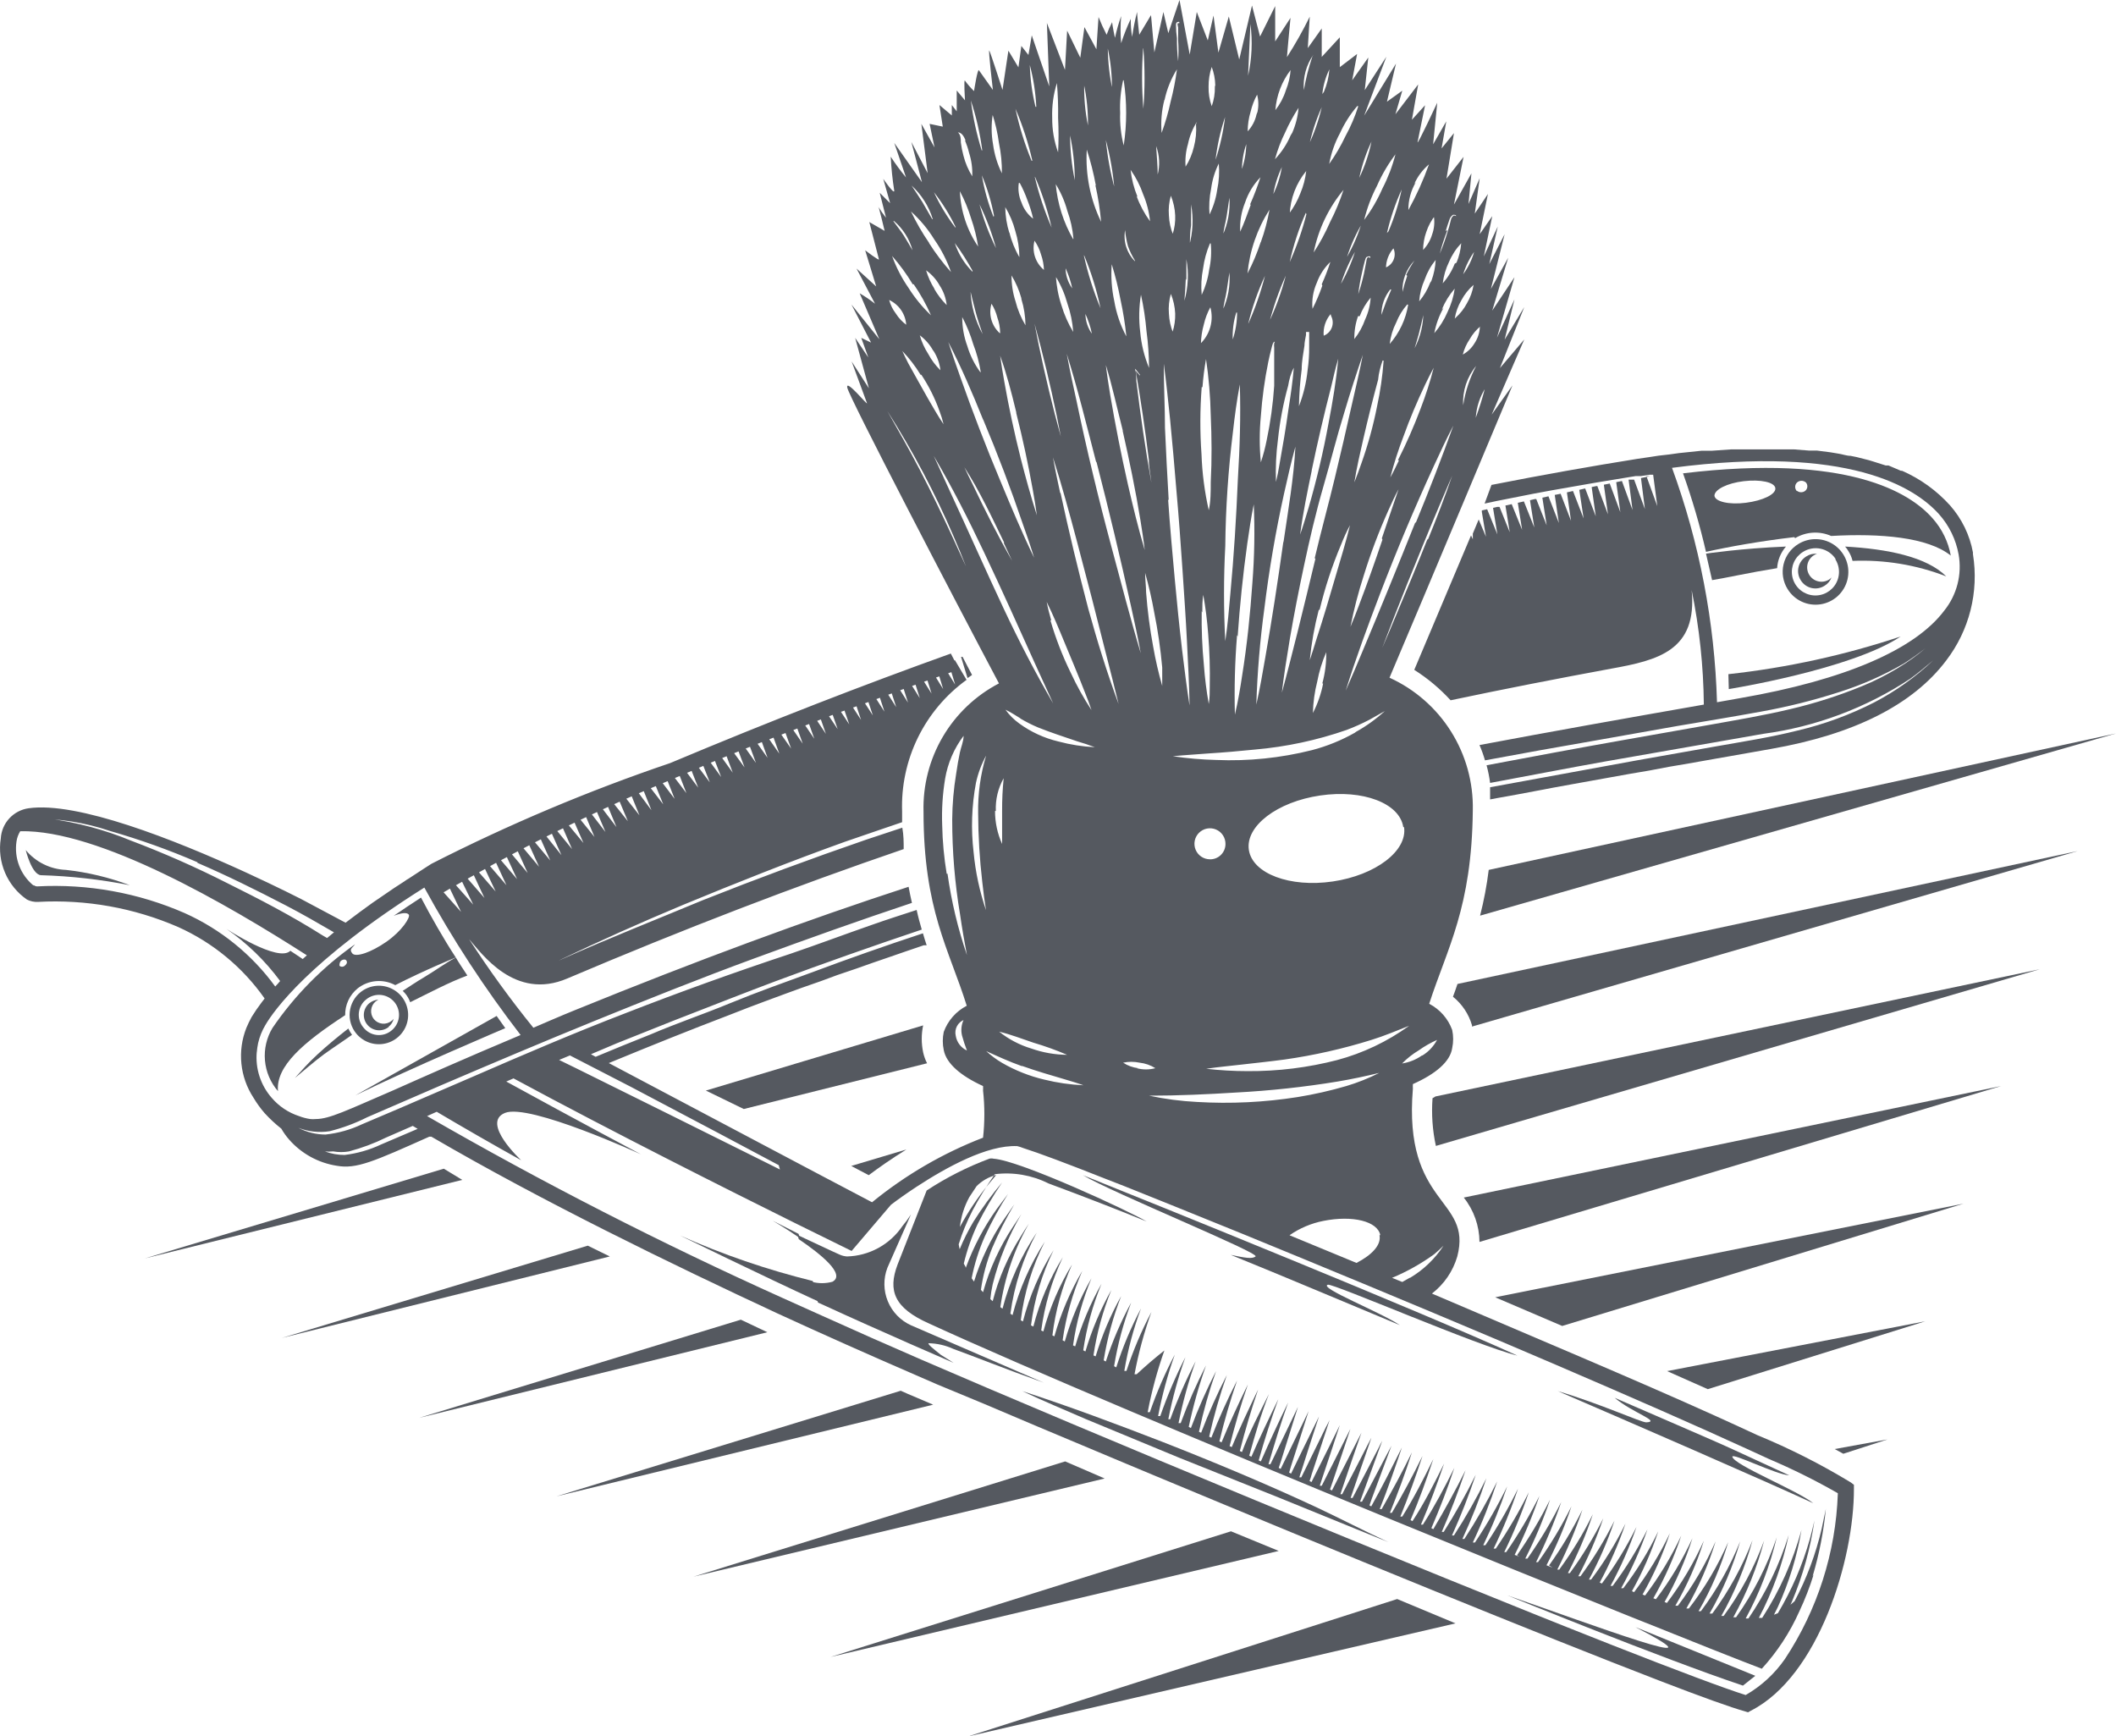 <svg width="590" height="484" viewBox="0 0 590 484" fill="none" xmlns="http://www.w3.org/2000/svg">
<g clip-path="url(#clip0_16_209)">
<path d="M389.572 445.847L269.885 484.164L405.841 452.635L389.572 445.847Z" fill="#555960"/>
<path d="M343.231 426.962L231.596 461.995L356.542 432.436L343.231 426.962Z" fill="#555960"/>
<path d="M301.053 409.227L296.999 407.475L193.362 439.607L308.009 412.238L301.053 409.227Z" fill="#555960"/>
<path d="M253.123 388.645L251.151 387.769L155.128 417.219L260.189 391.656L253.123 388.645Z" fill="#555960"/>
<path d="M206.563 367.954L116.893 395.323L213.958 371.457L206.563 367.954Z" fill="#555960"/>
<path d="M242.223 327.666C244.852 325.696 248.577 323.068 252.74 320.495L237.348 325.094L242.223 327.666Z" fill="#555960"/>
<path d="M163.892 347.317L78.605 373.044L170.027 350.328L163.892 347.317Z" fill="#555960"/>
<path d="M207.385 309.219L258.491 296.465C257.998 295.494 257.63 294.464 257.396 293.4C256.879 290.927 256.879 288.373 257.396 285.9L196.813 304.074L207.385 309.219Z" fill="#555960"/>
<path d="M123.741 325.86L40.37 350.876L128.89 328.98L123.741 325.86Z" fill="#555960"/>
<path d="M513.477 405.067L513.97 405.34L526.295 401.344L511.56 404.027L513.477 405.067Z" fill="#555960"/>
<path d="M476.174 387.331L536.867 368.392L464.835 382.295L476.174 387.331Z" fill="#555960"/>
<path d="M435.584 369.706L547.493 335.603L416.906 361.714L435.584 369.706Z" fill="#555960"/>
<path d="M412.523 346.277L557.956 302.815L408.141 333.906C410.943 337.426 412.485 341.78 412.523 346.277Z" fill="#555960"/>
<path d="M400.363 319.51L568.747 270.245L400.253 305.716L399.432 306.209C399.102 310.664 399.416 315.144 400.363 319.51Z" fill="#555960"/>
<path d="M410.442 285.9C410.416 286.008 410.416 286.121 410.442 286.229L579.319 237.292L406.389 274.351C406.005 275.555 405.567 276.704 405.129 277.909C407.68 279.964 409.535 282.754 410.442 285.9Z" fill="#555960"/>
<path d="M412.688 255.301L590 204.504L415.098 242.547C414.566 246.845 413.761 251.105 412.688 255.301Z" fill="#555960"/>
<path d="M222.667 344.033L215.437 340.365C215.437 340.365 219.052 342.446 222.996 345.183L222.667 344.033Z" fill="#555960"/>
<path d="M226.611 357.17C213.915 354.047 201.522 349.797 189.582 344.471C189.582 344.471 212.643 355.747 228.364 362.973L226.611 357.17Z" fill="#555960"/>
<path d="M7.176 237.019C7.176 237.019 8.819 243.806 11.394 244.025C19.728 244.267 28.028 245.2 36.207 246.817C30.475 244.657 24.494 243.223 18.405 242.547C16.25 242.467 14.135 241.933 12.2 240.98C10.265 240.027 8.553 238.678 7.176 237.019Z" fill="#555960"/>
<path d="M271.035 188.192C270.268 186.714 269.337 185.017 268.406 183.156H267.968L269.775 189.068L271.035 188.192Z" fill="#555960"/>
<path d="M413.948 140.405L417.289 139.693L427.806 137.613C434.434 136.354 440.241 135.424 445.061 134.548L454.044 133.07L456.071 132.741H457.002H457.495L460.015 132.358H460.946L462.096 141.116L459.084 132.796H460.015L457.55 133.289L458.645 141.938L455.633 133.727H454.099L455.195 142.211L452.237 134.11L450.648 134.438L451.798 142.813L448.84 134.822L447.197 135.15L448.347 143.416L445.39 135.533H445.061L443.801 135.807L444.951 143.963L441.993 136.19L440.35 136.573L441.555 144.565L438.597 136.902L436.899 137.285L438.049 145.222L435.146 137.668L433.503 137.996L434.653 145.824L431.75 138.38L430.052 138.763L431.257 146.481L428.354 139.146H427.971L426.601 139.474L427.806 147.083L424.903 139.803L423.205 140.186L424.41 147.74L421.507 140.569L419.754 140.952L420.959 148.397L418.111 141.335H417.453L416.303 141.609L417.508 148.999L414.66 141.992L413.181 142.321V142.759L414.331 149.656L412.304 144.839L410.661 148.78V150.367L410.168 149.273L394.338 186.769C398.075 189.138 401.483 191.991 404.471 195.253C419.261 192.133 434.105 189.232 449.224 186.44C462.315 184.086 473.326 181.404 471.682 164.545C473.836 175.049 474.973 185.736 475.078 196.457C452.894 200.344 432.298 204.011 412.523 207.734C413.124 209.123 413.637 210.549 414.057 212.003C424.209 210.106 434.361 208.281 444.513 206.529L467.684 202.424C475.462 201.11 483.185 199.851 490.964 198.428C498.383 197.099 505.703 195.271 512.874 192.954C519.134 190.967 525.158 188.306 530.841 185.017C532.923 183.703 534.895 182.28 536.867 180.747C534.482 182.777 531.936 184.607 529.253 186.221C526.006 188.217 522.598 189.939 519.064 191.367C512.615 194.007 505.966 196.13 499.18 197.716C491.621 199.523 484.007 200.782 476.393 202.15L452.839 206.31C440.076 208.555 427.313 210.963 414.495 213.372C414.939 214.989 415.269 216.635 415.481 218.298C426.437 216.273 437.009 214.193 447.8 212.277L491.621 204.613C506.283 202.645 520.309 197.386 532.649 189.232C534.84 187.644 536.921 185.893 539.003 184.141C534.092 188.784 528.562 192.726 522.57 195.855C515.807 199.309 508.653 201.937 501.262 203.683C493.648 205.599 485.815 206.803 478.091 208.171L456.728 211.948L415.481 219.502C415.481 220.652 415.481 221.801 415.481 222.896L417.508 222.513L422.986 221.528L427.642 220.652L433.12 219.612L437.94 218.736L443.418 217.751L448.895 216.765L454.373 215.78L459.851 214.85L465.328 213.81L470.806 212.879L477.598 211.675L481.98 210.908L493.757 208.828C516.928 204.778 533.361 196.512 542.673 184.141C545.858 179.978 548.161 175.21 549.442 170.128C550.723 165.046 550.954 159.757 550.123 154.582C550.096 154.419 550.096 154.253 550.123 154.09C549.227 149.192 547.011 144.63 543.714 140.898C539.989 136.779 535.434 133.496 530.348 131.264H530.02L526.569 129.786H525.802L522.351 128.691L521.091 128.308L517.64 127.432L515.997 127.103C514.846 127.103 513.641 126.611 512.381 126.447L510.41 126.118L506.575 125.625H504.329L500.166 125.297H497.701H490.526H485.486H482.747L477.27 125.68H474.421L468.122 126.337L465.383 126.72L462.48 127.049L459.631 127.487L456.619 127.924C443.582 130.005 430.052 132.413 415.865 135.205L413.948 140.405ZM466.205 130.442C515.504 123.983 533.963 135.916 540.646 143.361C543.482 146.54 545.378 150.444 546.124 154.637C546.605 157.372 546.497 160.178 545.807 162.868C545.118 165.558 543.863 168.07 542.125 170.238C533.909 181.185 514.244 189.615 485.212 194.651L478.749 195.801C478.104 173.483 473.869 151.415 466.205 130.442Z" fill="#555960"/>
<path d="M500.55 150.039C502.051 149.147 503.745 148.627 505.489 148.522C507.232 148.418 508.976 148.731 510.574 149.437C524.323 148.67 537.524 149.765 543.933 154.911C543.235 151.065 541.491 147.486 538.893 144.565C532.594 137.34 515.285 126.447 469.272 131.975C471.827 139.145 473.967 146.455 475.681 153.871C482.035 152.447 490.909 150.86 500.276 149.765L500.55 150.039ZM501.043 136.956C500.884 136.799 500.757 136.611 500.671 136.404C500.585 136.198 500.541 135.976 500.541 135.752C500.541 135.528 500.585 135.307 500.671 135.1C500.757 134.893 500.884 134.706 501.043 134.548C501.386 134.232 501.836 134.057 502.302 134.057C502.769 134.057 503.219 134.232 503.562 134.548C503.703 134.719 503.808 134.916 503.871 135.128C503.934 135.34 503.953 135.563 503.927 135.783C503.902 136.003 503.832 136.215 503.722 136.408C503.612 136.6 503.465 136.768 503.288 136.902C502.959 137.138 502.562 137.261 502.156 137.251C501.751 137.241 501.36 137.099 501.043 136.847V136.956ZM478.036 138.215C478.036 136.518 481.542 134.712 486.198 134.165C490.854 133.617 494.853 134.438 495.017 136.135C495.181 137.832 491.511 139.584 486.801 140.186C482.09 140.788 478.201 139.858 478.036 138.215Z" fill="#555960"/>
<path d="M77.509 304.238C76.852 297.286 84.575 290.663 96.243 283.054C96.219 281.634 96.516 280.226 97.114 278.936C97.712 277.647 98.594 276.51 99.694 275.61C101.163 274.443 102.943 273.732 104.812 273.567C106.682 273.402 108.559 273.788 110.211 274.679C118.318 270.519 127.082 266.961 127.082 266.961C123.741 261.87 120.071 255.411 117.387 250.266C114.648 252.017 112.183 253.714 109.772 255.356C111.854 254.535 113.497 254.316 113.99 255.028C114.483 255.739 112.073 259.571 107.746 262.582C103.418 265.592 99.146 267.016 98.215 265.811C97.284 264.607 98.215 264.388 98.981 263.293C89.977 269.627 82.184 277.525 75.975 286.612C74.336 289.336 73.602 292.508 73.877 295.674C74.153 298.84 75.424 301.838 77.509 304.238ZM94.654 269.26C94.654 268.932 94.654 268.275 95.092 267.892C95.531 267.508 96.352 267.344 96.626 267.892C96.9 268.439 96.626 268.822 96.133 269.26C95.64 269.698 94.928 269.588 94.654 269.26Z" fill="#555960"/>
<path d="M118.153 272.544C116.181 273.694 114.264 275.008 112.292 276.267L113.004 277.033C113.596 277.751 114.059 278.566 114.374 279.441C119.851 276.759 125 273.967 130.314 271.997C129.328 270.519 127.63 267.946 127.082 266.961C123.905 268.713 121.276 270.683 118.153 272.544Z" fill="#555960"/>
<path d="M90.272 294.002C92.847 292.141 95.476 290.444 98.16 288.528C97.753 287.982 97.404 287.395 97.119 286.776C94.161 289.075 91.313 291.429 88.574 293.947C85.835 296.465 84.247 298.326 82.22 300.571C84.794 298.436 87.424 296.137 90.272 294.002Z" fill="#555960"/>
<path d="M99.036 305.442C114.045 298.052 140.886 286.667 140.886 286.667L138.476 283.273L99.036 305.442Z" fill="#555960"/>
<path d="M497.975 152.393C485.596 152.885 475.681 154.363 475.681 154.363L477.379 161.753C481.159 161.151 487.677 159.673 495.51 158.414C495.651 156.192 496.517 154.076 497.975 152.393Z" fill="#555960"/>
<path d="M542.673 160.713C537.195 155.239 526.24 153.05 514.463 152.393C514.803 152.757 515.097 153.161 515.339 153.597C515.897 154.452 516.304 155.396 516.544 156.389C525.459 156.017 534.354 157.489 542.673 160.713Z" fill="#555960"/>
<path d="M482.035 192.133C482.035 192.133 516.216 186.659 529.965 177.463C514.371 182.664 498.267 186.187 481.926 187.973L482.035 192.133Z" fill="#555960"/>
<path d="M99.31 288.145C100.328 289.395 101.694 290.316 103.235 290.791C104.776 291.266 106.424 291.274 107.969 290.814C109.515 290.354 110.89 289.447 111.92 288.207C112.95 286.967 113.59 285.45 113.758 283.847C113.926 282.244 113.615 280.627 112.864 279.201C112.114 277.774 110.957 276.602 109.54 275.832C108.123 275.062 106.51 274.729 104.904 274.874C103.297 275.02 101.77 275.638 100.515 276.65C99.679 277.324 98.984 278.157 98.471 279.1C97.957 280.044 97.635 281.079 97.523 282.147C97.412 283.215 97.512 284.295 97.818 285.324C98.125 286.353 98.632 287.312 99.31 288.145ZM102.159 278.62C103.313 277.691 104.79 277.259 106.265 277.418C107.739 277.577 109.089 278.315 110.019 279.469C110.949 280.623 111.382 282.099 111.222 283.572C111.063 285.045 110.325 286.395 109.17 287.324C108.607 287.796 107.954 288.149 107.252 288.364C106.549 288.579 105.81 288.65 105.079 288.573C104.348 288.497 103.64 288.274 102.997 287.918C102.355 287.562 101.79 287.081 101.337 286.503C100.856 285.939 100.495 285.283 100.275 284.575C100.055 283.868 99.981 283.123 100.058 282.386C100.135 281.649 100.361 280.935 100.722 280.288C101.083 279.64 101.572 279.073 102.159 278.62Z" fill="#555960"/>
<path d="M108.348 286.284C109.065 285.72 109.568 284.928 109.773 284.039C109.615 284.279 109.41 284.484 109.17 284.642C108.451 285.229 107.527 285.507 106.603 285.415C105.679 285.322 104.829 284.867 104.24 284.149C103.666 283.425 103.397 282.505 103.489 281.586C103.581 280.666 104.027 279.819 104.733 279.222L105.5 278.73C104.579 278.795 103.701 279.139 102.98 279.715C102.109 280.441 101.561 281.483 101.459 282.612C101.356 283.742 101.706 284.865 102.432 285.736C103.159 286.607 104.202 287.154 105.332 287.257C106.462 287.36 107.586 287.01 108.458 286.284H108.348Z" fill="#555960"/>
<path d="M498.413 164.216C499.355 165.762 500.736 166.994 502.379 167.756C504.022 168.517 505.855 168.774 507.644 168.493C509.434 168.213 511.1 167.408 512.431 166.18C513.762 164.952 514.699 163.357 515.122 161.597C515.545 159.837 515.435 157.991 514.807 156.293C514.179 154.595 513.061 153.122 511.594 152.06C510.127 150.998 508.378 150.395 506.568 150.327C504.757 150.26 502.968 150.731 501.426 151.681C500.402 152.304 499.511 153.123 498.804 154.091C498.098 155.059 497.59 156.157 497.31 157.322C497.03 158.487 496.983 159.696 497.173 160.879C497.362 162.063 497.784 163.197 498.413 164.216ZM511.779 156.005C512.463 157.111 512.804 158.394 512.759 159.693C512.713 160.991 512.283 162.248 511.523 163.302C510.763 164.357 509.706 165.162 508.488 165.617C507.269 166.071 505.943 166.154 504.678 165.855C503.412 165.556 502.263 164.888 501.377 163.937C500.492 162.986 499.908 161.793 499.701 160.51C499.493 159.227 499.671 157.911 500.213 156.729C500.754 155.547 501.634 154.553 502.741 153.871C504.2 152.952 505.961 152.638 507.649 152.995C509.337 153.353 510.818 154.354 511.779 155.786V156.005Z" fill="#555960"/>
<path d="M502.083 161.753C502.409 162.298 502.841 162.772 503.352 163.147C503.864 163.523 504.446 163.793 505.063 163.94C505.681 164.088 506.321 164.111 506.948 164.008C507.574 163.905 508.174 163.678 508.711 163.34C509.619 162.805 510.315 161.974 510.683 160.987C510.468 161.249 510.209 161.471 509.916 161.643C509.017 162.174 507.945 162.331 506.93 162.082C505.916 161.833 505.039 161.197 504.488 160.31C503.936 159.423 503.755 158.355 503.981 157.336C504.207 156.317 504.824 155.427 505.699 154.856C505.986 154.666 506.3 154.518 506.63 154.418C505.591 154.304 504.545 154.556 503.672 155.13C503.127 155.455 502.653 155.886 502.277 156.398C501.901 156.909 501.631 157.49 501.483 158.107C501.335 158.724 501.312 159.365 501.415 159.991C501.518 160.617 501.745 161.216 502.083 161.753Z" fill="#555960"/>
<path d="M410.661 225.907C410.825 218.154 408.713 210.523 404.586 203.957C400.458 197.39 394.496 192.176 387.435 188.958C397.459 165.366 421.726 107.452 421.726 107.452L415.919 115.608L425.012 94.643L418.22 102.635L425.012 85.611L419.535 94.698L422.273 83.477L417.398 94.151L422.273 77.291L416.084 86.597L420.521 71.872L415.7 80.575L419.535 65.303L415.262 73.624L417.617 63.169L413.728 71.489L416.084 60.267L412.578 65.303L414.879 54.082L411.209 59.556L412.578 49.703L409.456 56.874L410.277 48.334L405.402 57.038L408.086 43.736L403.321 49.812L405.402 37.113L401.951 41.383L403.266 33.828L399.596 40.233L400.746 28.628C400.746 28.628 394.995 40.999 395.268 39.576L397.35 29.34L393.68 33.391L395.433 23.538L389.079 31.858L390.996 25.289L386.723 28.355L389.243 17.735L380.369 32.241L386.559 15.819L380.534 25.125L381.519 16.038L377.028 22.388L378.397 15.053L373.577 18.721V10.4L368.537 15.874V7.937L364.648 13.411L365.196 4.653C363.292 8.528 361.17 12.293 358.842 15.929C358.842 15.382 359.828 4.981 359.828 4.981L355.555 11.55V1.697L351.338 10.181L349.092 1.533L345.531 16.586L342.628 4.598L339.725 14.67L338.355 4.324L336.767 11.276L333.699 3.339L331.727 15.217L328.879 0L325.757 9.251L324.387 3.339L321.868 14.615L320.936 4.215L317.65 9.689C317.65 9.689 317.047 4.215 317.047 3.339C316.453 5.627 315.996 7.949 315.678 10.291C315.383 8.629 315.255 6.942 315.294 5.255C314.25 7.455 313.353 9.723 312.61 12.043C312.385 9.53 312.385 7.002 312.61 4.489C311.915 6.438 311.348 8.431 310.912 10.455C310.912 11.057 310.091 6.623 310.091 6.186C309.498 7.316 308.986 8.487 308.557 9.689C307.726 8.085 306.976 6.441 306.311 4.762C306.311 4.379 305.709 13.739 305.709 13.739L302.367 7.554L301.217 16.093L297.547 8.539L296.944 19.487L291.905 6.404L292.562 24.085L287.687 9.853L286.756 15.327L284.784 12.809L283.962 18.775L281.169 14.123L279.525 25.07C279.525 25.07 276.239 14.834 275.855 14.123C275.472 13.411 276.841 25.07 276.841 25.07L272.952 19.596C272.569 18.994 271.583 25.399 271.583 25.399C270.662 24.505 269.819 23.535 269.063 22.498C268.679 21.731 269.063 27.971 269.063 27.971L266.762 25.235V31.037L265.393 29.285V32.186L261.942 29.285L262.873 35.306L259.203 34.54L260.573 41.109L256.902 34.54L258.655 48.28L254.109 39.576L257.067 50.798L249.343 39.85L252.63 49.484C251.095 47.634 249.668 45.697 248.357 43.681C248.519 46.871 248.848 50.051 249.343 53.206C249.343 54.356 246.276 49.867 246.276 49.867L248.193 56.655L245.29 53.754L247.043 60.705C246.258 59.736 245.544 58.712 244.906 57.64C244.906 57.038 246.659 64.373 246.659 64.373L242.387 61.91C242.387 61.91 244.906 71.763 245.071 72.31C245.235 72.857 241.236 69.792 241.236 69.792L244.304 79.864L238.826 74.883C238.826 74.883 244.304 85.283 243.975 84.681C242.62 83.616 241.192 82.647 239.703 81.78L245.18 94.588L237.402 84.9L242.88 95.519L240.141 94.205L242.113 99.679L238.443 94.205L242.277 108.273L237.457 100.774C237.457 100.774 241.346 111.393 241.729 112.379C242.113 113.364 235.704 105.372 236.252 108.109C236.799 110.846 266.05 167.008 278.539 190.546C272.027 193.941 266.6 199.098 262.881 205.429C259.162 211.759 257.299 219.007 257.505 226.345C257.505 253.714 264.626 264.662 269.556 280.427C266.582 281.965 264.295 284.564 263.147 287.707C262.787 289.385 262.787 291.12 263.147 292.798C263.859 296.52 267.858 299.968 274.102 302.815C274.129 303.234 274.129 303.655 274.102 304.074C274.585 308.44 274.585 312.845 274.102 317.211C262.898 321.541 252.452 327.62 243.154 335.22L229.021 327.776L215.875 320.824L169.753 296.41L170.684 296.027C181.968 291.374 192.595 287.105 203.221 283.054L208.699 280.919L213.355 279.168L218.833 277.142L223.489 275.445L228.966 273.53L233.403 271.887L238.881 270.026L243.208 268.494L248.303 266.742L252.575 265.264L257.56 263.567H258.381C257.998 262.472 257.669 261.323 257.341 260.228C246.933 263.658 236.562 267.307 226.228 271.176C218.614 273.967 211 276.65 203.44 279.77C195.881 282.89 188.815 285.244 181.53 288.364C176.381 290.389 171.232 292.524 166.083 294.659L164.768 293.947L171.999 290.882C182.406 286.685 192.869 282.561 203.386 278.511C207.658 276.814 211.986 275.226 216.258 273.584C229.788 268.548 243.318 263.786 257.012 259.188C256.519 257.491 256.026 255.739 255.588 253.714C251.425 255.083 247.262 256.396 243.099 257.874C235.54 260.502 227.98 263.348 220.421 265.921C204.792 271.103 189.491 276.613 174.518 282.452C160.276 287.926 146.089 294.002 132.012 300.133L111.196 309.11L100.898 313.489C97.704 314.999 94.278 315.961 90.765 316.335C88.132 316.329 85.54 315.691 83.206 314.474C85.976 315.545 88.981 315.866 91.915 315.405C95.537 314.503 99.046 313.2 102.377 311.518L123.247 302.486C137.325 296.465 151.403 290.499 165.535 284.751C179.667 279.003 195.388 272.708 210.452 267.18C225.515 261.651 239.648 256.615 254.273 251.744C253.945 250.266 253.616 248.788 253.342 247.255C224.803 256.56 194.512 267.727 160.222 281.686C157.318 282.835 148.718 286.557 148.718 286.557C142.312 278.653 136.333 270.412 130.807 261.87C134.257 265.757 143.515 279.113 158.195 272.818C190.513 259.078 221.572 247.145 251.973 236.745C251.973 234.829 251.973 232.859 251.589 230.779L241.51 234.118C226.246 239.373 211.073 244.992 195.991 250.977C182.844 256.451 169.807 261.596 156.771 267.399L155.73 267.837C167.178 262.363 178.681 257.217 190.349 252.346C205.303 246.16 220.312 240.194 235.54 234.72C241.017 232.804 246.495 230.998 251.534 229.246C251.534 228.261 251.534 227.33 251.534 226.29C251.285 219.165 252.793 212.088 255.926 205.682C259.06 199.277 263.721 193.74 269.501 189.56L266.269 184.086L264.462 184.743L266.324 190.874L262.928 185.4L261.12 186.002L262.983 192.133L259.587 186.659L257.834 187.261L259.751 193.392L256.3 187.918L254.547 188.575L256.464 194.651L253.013 189.177L251.26 189.834L253.178 195.91L249.727 190.436L247.919 191.093L249.891 197.169L246.385 191.695L244.633 192.352L246.604 198.428L243.099 192.954L241.948 193.337H241.346L243.373 199.468L239.812 193.994L238.059 194.596L240.086 200.727L236.526 195.253L234.718 195.91L236.799 201.986L233.184 196.512L231.431 197.169L233.568 203.3L229.898 197.826L228.145 198.483L230.281 204.613L226.611 199.14L224.858 199.796L227.049 205.982L223.324 200.508L221.626 201.165L223.817 207.35L220.038 201.877L218.34 202.479L220.586 208.719L216.751 203.245L215.053 203.902L217.299 210.142L213.465 204.668H212.807L211.766 205.051L214.012 211.292L210.123 205.818L209.302 206.146L208.48 206.475L210.78 212.715L206.891 207.241L205.851 207.679H205.248L207.603 213.974L203.605 208.5L201.961 209.157L204.317 215.452L200.373 209.978L199.168 210.416H198.675L201.085 216.656L197.086 211.182L195.443 211.839L197.908 218.134L193.8 212.66L192.211 213.317L194.676 219.612L190.568 214.138L188.925 214.795L191.39 221.145L187.227 215.671C186.911 215.83 186.581 215.958 186.241 216.054L185.583 216.328L188.103 222.732L183.94 217.258L182.351 217.915L184.926 224.265L180.708 218.791L179.065 219.502L181.639 225.907L177.367 220.159L175.669 220.871L178.298 227.33L173.971 221.856L172.382 222.568L175.066 228.972L170.684 223.498L169.205 224.155L171.889 230.614L167.507 224.867L166.083 225.524L168.822 231.983L164.385 226.235L163.015 226.837L165.754 233.351L161.317 227.877L159.838 228.534L162.687 235.048L158.14 229.574L156.661 230.231L159.509 236.745L155.018 231.271L153.648 231.928L156.552 238.442L151.95 232.694L150.526 233.406L153.429 239.92L148.828 234.446L147.349 235.158L150.307 241.672L145.706 236.198L144.172 236.909L147.13 243.423L142.529 237.949L141.159 238.606L144.172 245.12L139.516 239.646L138.201 240.303L141.214 246.817L136.503 241.343L135.134 242.055L138.201 248.569L133.436 243.095L132.012 243.806L135.079 250.375L130.313 244.901L128.78 245.722L131.957 252.236L127.082 246.762L125.384 247.638L128.561 254.261L123.686 248.788L124.562 248.295L125.384 247.802L128.013 246.324L137.818 240.85C142.09 238.551 147.294 235.76 153.32 232.749C159.345 229.739 166.192 226.454 173.806 223.06C177.586 221.363 181.585 219.721 185.748 217.97L198.565 212.496L205.303 209.759L208.699 208.39L212.15 207.022L226.447 201.548C231.267 199.577 236.252 197.826 241.236 196.074L248.796 193.283L252.63 191.859L256.464 190.491L267.42 186.659L265.119 182.225C241.017 190.874 215.108 200.891 186.843 212.769C164.009 220.512 141.767 229.897 120.289 240.85L118.153 242.219L113.88 245.011C113.495 245.216 113.129 245.454 112.785 245.722C110.813 246.981 108.896 248.24 107.033 249.554L103.911 251.689L100.515 254.152L96.352 257.272L83.918 250.649C83.918 250.649 77.509 247.364 68.58 243.259C48.422 234.008 21.582 223.444 7.997 225.359C5.925 225.647 4.016 226.645 2.598 228.183C1.179 229.72 0.338 231.702 0.219 233.789C-0.293 237.024 0.12 240.338 1.409 243.349C2.697 246.361 4.81 248.948 7.504 250.813C8.451 251.296 9.509 251.523 10.572 251.47C23.977 250.731 37.369 253.13 49.682 258.476C59.364 262.83 67.691 269.713 73.784 278.401L72.907 279.551C71.927 280.836 71.013 282.169 70.169 283.547C69.621 284.541 69.127 285.564 68.69 286.612C67.438 289.772 66.965 293.187 67.308 296.568C67.651 299.95 68.801 303.199 70.662 306.044C71.571 307.576 72.616 309.023 73.784 310.369C75.213 311.936 76.771 313.383 78.44 314.693C79.065 315.786 79.799 316.813 80.631 317.758C84.06 321.662 88.751 324.239 93.887 325.039C99.365 326.024 104.13 323.889 119.687 316.937H120.289C150.964 334.837 187.336 352.517 216.751 366.202C229.24 371.95 242.277 377.752 255.424 383.445L261.339 386.018L274.541 391.491L289.385 397.787L314.035 408.132L322.689 411.745C372.427 432.491 430.271 456.138 462.863 468.673C474.366 473.107 482.747 476.118 486.527 477.158L487.403 477.431L488.17 476.993C507.068 467.414 516.982 434.845 516.928 415.084V413.989L516.051 413.332C507.716 408.265 498.998 403.854 489.977 400.14C486.253 398.389 482.254 396.582 478.036 394.666C456.125 384.759 427.532 372.771 399.267 360.674C402.66 358.061 405.135 354.438 406.333 350.328C410.606 333.906 391.215 336.424 393.954 303.526C393.927 303.107 393.927 302.687 393.954 302.267C400.363 299.421 404.361 295.972 404.909 292.25C405.269 290.572 405.269 288.837 404.909 287.159C403.761 284.016 401.474 281.418 398.5 279.879C403.54 264.279 410.387 253.167 410.661 225.907ZM372.974 301.556C376.863 300.899 380.753 300.078 384.587 299.147C381.635 300.641 378.555 301.869 375.385 302.815C370.942 304.114 366.423 305.137 361.855 305.88C352.565 307.348 343.143 307.807 333.754 307.249C329.259 307.022 324.79 306.437 320.389 305.497C328.496 305.497 336.822 305.114 344.655 304.621C354.144 304.12 363.598 303.097 372.974 301.556ZM512.436 416.507C511.856 432.915 506.757 448.844 497.701 462.542C494.841 466.669 491.099 470.109 486.746 472.614C481.268 470.917 467.683 465.827 449.717 458.765C395.926 437.582 301.819 398.553 257.067 379.175C247.718 375.125 238.479 371.037 229.35 366.914L218.394 361.987C184.464 346.721 151.319 329.768 119.084 311.19L121.768 309.986C128.889 314.2 137.325 319.072 145.322 323.506C145.322 323.506 134.038 313.106 140.776 310.314C147.513 307.522 178.736 321.864 178.736 321.864C178.736 321.864 160.386 312.12 141.159 301.556L143.186 300.68C171.396 315.897 202.947 331.717 221.462 340.913L237.457 348.795L248.412 335.932C250.275 334.508 252.739 332.757 255.478 330.95C263.859 325.477 275.253 319.182 283.634 319.565C284.213 319.704 284.78 319.887 285.332 320.112C289.495 321.426 297.547 324.437 308.173 328.651L313.651 330.786L325.921 335.713L332.549 338.395L346.736 344.142C368.647 353.12 393.899 363.575 417.946 373.756L433.722 380.489C454.373 389.357 473.38 397.677 487.786 404.3L493.264 406.818C499.837 409.613 506.239 412.793 512.436 416.343V416.507ZM71.593 293.454C71.667 292.572 71.795 291.694 71.976 290.827C72.383 289.052 73.067 287.353 74.003 285.791C76.304 281.85 86.273 267.673 118.317 247.474C126.174 261.858 135.148 275.603 145.158 288.583C128.999 295.37 117.77 300.406 109.498 304.074C96.79 309.548 91.86 312.011 88.081 312.011C87.553 312.067 87.02 312.067 86.492 312.011C85.424 311.854 84.377 311.579 83.37 311.19C80.412 310.225 77.777 308.463 75.756 306.099C74.229 304.357 73.073 302.324 72.358 300.122C71.642 297.92 71.382 295.596 71.593 293.29V293.454ZM9.367 246.926C7.572 245.462 6.19 243.557 5.354 241.398C4.519 239.239 4.259 236.9 4.601 234.61C4.747 233.6 5.102 232.631 5.642 231.764C27.552 231.271 63.541 252.236 85.561 266.359L84.411 267.399L80.96 265.1C77.564 268.493 63.102 258.969 63.102 258.969C68.872 262.965 73.943 267.885 78.111 273.53L77.454 274.296L76.742 275.062C70.253 266.156 61.548 259.099 51.49 254.59C38.547 248.932 24.459 246.382 10.352 247.145C9.991 247.13 9.644 246.995 9.367 246.762V246.926ZM55.05 240.577C63.431 244.19 71.483 248.185 79.7 252.455C84.246 254.809 88.683 257.382 93.12 259.954L91.203 261.542L89.888 260.775C81.234 255.302 72.36 250.703 63.322 246.215C54.613 241.794 45.671 237.847 36.536 234.391C29.219 231.369 21.541 229.308 13.694 228.261C12.071 228.15 10.442 228.15 8.819 228.261C16.266 228.15 23.677 229.316 30.729 231.709C39.014 234.088 47.138 236.995 55.05 240.413V240.577ZM278.594 287.652C281.826 288.418 285.003 289.677 288.125 290.717C291.33 291.661 294.477 292.794 297.547 294.111C294.15 294.081 290.781 293.489 287.577 292.36C284.309 291.379 281.26 289.781 278.594 287.652ZM285.058 297.231C289.002 298.655 293.055 299.804 297.109 301.008C298.752 301.501 300.45 301.994 302.093 302.596C298.398 302.431 294.728 301.899 291.138 301.008C287.024 300.037 283.075 298.47 279.416 296.356C277.824 295.422 276.336 294.321 274.979 293.071C278.211 294.549 281.442 296.027 284.839 297.231H285.058ZM317.376 297.834C315.87 297.655 314.427 297.131 313.158 296.301C314.675 295.975 316.243 295.975 317.759 296.301C319.318 296.47 320.817 296.994 322.142 297.834C320.437 298.291 318.642 298.291 316.938 297.834H317.376ZM217.135 324.874L217.463 326.079L212.862 323.78L187.884 311.354L160.824 297.943L155.894 295.535L158.907 294.275L176.107 303.143L200.154 315.843L217.135 324.874ZM92.956 321.043C94.388 321.289 95.851 321.289 97.283 321.043C100.874 320.098 104.36 318.796 107.691 317.156L115.086 313.927L116.455 314.748L106.212 319.127C103.012 320.632 99.59 321.612 96.078 322.028C94.208 322.03 92.352 321.696 90.6 321.043C91.311 321.118 92.027 321.118 92.737 321.043H92.956ZM337.369 239.592C336.511 239.591 335.673 239.336 334.96 238.859C334.247 238.381 333.692 237.702 333.367 236.909C333.041 236.116 332.958 235.243 333.13 234.403C333.301 233.563 333.719 232.792 334.329 232.19C334.94 231.587 335.716 231.18 336.559 231.019C337.402 230.859 338.274 230.952 339.064 231.288C339.853 231.624 340.526 232.186 340.994 232.905C341.463 233.623 341.708 234.464 341.697 235.322C341.698 235.906 341.579 236.485 341.347 237.022C341.116 237.558 340.776 238.042 340.35 238.442C339.924 238.842 339.42 239.151 338.87 239.349C338.319 239.546 337.734 239.629 337.15 239.592H337.369ZM372.974 295.535C364.766 297.668 356.313 298.717 347.832 298.655C343.988 298.654 340.147 298.435 336.329 297.998C339.561 297.505 342.792 297.231 346.024 296.848C349.256 296.465 354.131 295.972 358.13 295.425C366.354 294.26 374.469 292.429 382.396 289.951C385.956 288.856 389.407 287.378 392.913 286.01C386.84 290.413 380.006 293.661 372.755 295.589L372.974 295.535ZM391.489 230.614C392.475 237.238 383.546 244.025 371.605 245.777C359.664 247.529 349.201 243.587 348.215 236.964C347.229 230.341 356.103 223.553 368.099 221.801C380.095 220.05 390.284 223.991 391.27 230.614H391.489ZM277.663 226.126C277.526 222.934 278.285 219.768 279.854 216.984C279.544 220.021 279.398 223.073 279.416 226.126C279.416 229.136 279.416 232.257 279.416 235.322C278.111 232.432 277.439 229.296 277.444 226.126H277.663ZM293.11 172.974C292.617 171.278 292.179 169.581 291.85 167.829C293.603 171.387 295.137 175.055 296.67 178.777C298.642 183.539 300.669 188.301 302.531 193.118C303.189 194.706 303.791 196.348 304.339 197.99C302.148 194.653 300.207 191.158 298.533 187.535C296.236 182.853 294.349 177.981 292.891 172.974H293.11ZM254.766 79.262C256.648 81.983 258.262 84.879 259.587 87.91C257.196 85.644 255.098 83.088 253.342 80.302C251.423 77.542 249.876 74.542 248.741 71.379C250.898 73.823 252.823 76.462 254.492 79.262H254.766ZM249.288 61.636C251.783 63.778 253.577 66.62 254.438 69.792C253.616 68.423 252.849 67 251.973 65.632C251.096 64.263 250.001 62.95 249.069 61.636H249.288ZM260.244 97.763C261.316 99.411 261.991 101.285 262.216 103.237C260.858 101.905 259.713 100.373 258.82 98.694C257.783 97.086 256.989 95.334 256.464 93.494C257.999 94.632 259.27 96.088 260.189 97.763H260.244ZM252.739 90.593C251.563 89.73 250.559 88.653 249.782 87.418C248.922 86.291 248.289 85.008 247.919 83.641C249.264 84.266 250.417 85.241 251.255 86.464C252.093 87.687 252.587 89.113 252.685 90.593H252.739ZM256.902 104.496C258.981 107.639 260.673 111.021 261.942 114.568C262.408 115.782 262.792 117.026 263.092 118.29C261.504 115.991 260.134 113.473 258.71 111.065C256.848 107.835 255.095 104.551 253.232 101.267C252.685 100.117 252.082 99.022 251.589 97.873C253.528 99.885 255.236 102.106 256.683 104.496H256.902ZM260.573 80.575C259.556 78.957 258.763 77.207 258.217 75.375C259.778 76.478 261.07 77.919 261.997 79.59C263.076 81.234 263.752 83.11 263.969 85.064C262.62 83.731 261.459 82.221 260.518 80.575H260.573ZM259.094 67.767C257.166 64.968 255.462 62.021 253.999 58.954C256.535 61.238 258.731 63.874 260.518 66.781C262.477 69.584 264.044 72.641 265.174 75.868C262.912 73.338 260.861 70.629 259.039 67.767H259.094ZM274.157 117.031C278.156 126.556 281.826 136.19 285.113 145.879C286.263 149.054 287.358 152.283 288.344 155.513C284.948 148.506 281.936 141.335 278.978 134.219C274.924 124.549 271.163 114.787 267.693 104.934C266.543 101.759 265.448 98.53 264.407 95.355C268.022 102.361 271.09 109.477 274.102 116.977L274.157 117.031ZM267.639 53.316C268.926 55.725 269.972 58.255 270.761 60.87C271.661 63.43 272.321 66.069 272.733 68.752C269.633 64.179 267.869 58.834 267.639 53.316ZM273.116 56.983C275.037 60.896 276.577 64.983 277.718 69.19C275.782 65.284 274.241 61.194 273.116 56.983ZM284.346 51.017C285.179 52.566 285.893 54.176 286.482 55.834C287.151 57.502 287.683 59.223 288.07 60.979C286.573 59.835 285.448 58.273 284.839 56.49C284.066 54.776 283.8 52.877 284.072 51.017H284.346ZM288.673 49.484C290.597 53.993 292.119 58.665 293.219 63.442C291.235 58.864 289.658 54.12 288.509 49.265L288.673 49.484ZM302.367 71.379C304.308 76.085 305.811 80.959 306.859 85.94C304.865 81.163 303.307 76.217 302.203 71.16L302.367 71.379ZM304.613 93.275C303.366 91.614 302.676 89.603 302.641 87.527C303.46 89.292 304.067 91.148 304.449 93.056L304.613 93.275ZM305.763 128.91C309.196 142.23 312.391 155.586 315.349 168.978C316.335 173.358 317.266 177.737 318.088 182.171C315.13 172.372 312.61 162.465 309.926 152.557C306.275 139.018 303.024 125.443 300.176 111.831C299.19 107.452 298.259 103.073 297.437 98.639C300.505 108.437 302.97 118.564 305.599 128.691L305.763 128.91ZM325.866 139.474C325.483 132.741 325.1 126.009 324.826 119.276C324.826 113.473 324.497 107.726 324.497 101.978V101.431C325.209 106.576 325.702 111.777 326.25 116.922C326.907 123.491 327.455 130.005 328.003 136.573C328.66 143.963 329.208 151.353 329.701 158.742C330.194 166.132 330.632 172.208 330.961 178.941C331.234 184.415 331.563 190.436 331.673 196.129V196.676C330.851 191.531 330.248 186.331 329.591 181.13C328.824 174.617 328.167 168.103 327.564 161.534C326.962 154.965 326.195 146.59 325.702 139.255L325.866 139.474ZM327.126 65.522C326.403 63.783 325.995 61.93 325.921 60.048C325.774 58.206 325.96 56.352 326.469 54.575C327.182 56.317 327.589 58.168 327.674 60.048C327.751 61.828 327.51 63.608 326.962 65.303L327.126 65.522ZM327.126 92.892C326.414 91.15 326.006 89.298 325.921 87.418C325.774 85.575 325.96 83.721 326.469 81.944C327.182 83.686 327.589 85.538 327.674 87.418C327.723 89.142 327.482 90.863 326.962 92.508L327.126 92.892ZM330.796 78.112C330.796 76.142 330.796 74.226 330.796 72.255C331.494 76.115 331.306 80.083 330.248 83.86C330.413 81.561 330.577 79.645 330.632 77.729L330.796 78.112ZM338.739 24.14C338.791 26.003 338.494 27.86 337.863 29.614C337.231 27.86 336.934 26.003 336.986 24.14C336.966 22.279 337.262 20.428 337.863 18.666C338.48 20.294 338.814 22.016 338.848 23.757L338.739 24.14ZM364.265 59.72C363.1 64.298 361.542 68.766 359.609 73.076C360.647 68.359 362.151 63.757 364.101 59.337L364.265 59.72ZM359.609 59.72C359.797 55.314 361.412 51.088 364.21 47.678C363.967 49.826 363.414 51.928 362.567 53.918C361.793 55.933 360.743 57.831 359.444 59.556L359.609 59.72ZM364.703 92.563H365.032C365.032 92.563 365.032 93.384 365.032 93.549C365.032 94.588 365.032 95.683 365.032 96.723C365.051 98.903 364.905 101.08 364.593 103.237C364.239 106.669 363.429 110.037 362.183 113.254C362.246 109.813 362.502 106.377 362.95 102.964C362.95 100.774 363.388 98.585 363.717 96.395C363.717 95.41 363.991 94.37 364.155 93.384C364.155 93.384 364.155 92.673 364.155 92.563H364.703ZM385.463 150.477C383.382 156.608 381.246 162.684 378.945 168.705C378.178 170.73 377.411 172.755 376.535 174.781C377.499 169.933 378.742 165.144 380.26 160.439C382.174 154.267 384.461 148.217 387.107 142.321C387.983 140.35 388.914 138.325 389.955 136.409C388.476 140.788 386.888 145.441 385.299 150.094L385.463 150.477ZM335.233 170.785C335.233 169.143 335.233 167.501 335.507 165.858C336.15 169.482 336.607 173.136 336.876 176.806C337.269 181.649 337.415 186.509 337.315 191.367C337.315 193.009 337.315 194.651 337.041 196.293C336.394 192.67 335.937 189.016 335.671 185.345C335.191 180.379 334.99 175.39 335.069 170.402L335.233 170.785ZM345.093 177.463C345.696 168.814 346.572 160.166 347.777 151.572C348.325 147.959 348.818 144.291 349.585 140.624C349.902 147.923 349.774 155.235 349.201 162.519C348.599 171.168 347.722 179.762 346.353 188.301C345.805 191.914 345.203 195.582 344.326 199.249C344.125 191.854 344.326 184.453 344.929 177.08L345.093 177.463ZM368.702 79.645C367.935 81.857 367.02 84.015 365.963 86.104C365.732 83.614 366.147 81.107 367.168 78.824C367.965 76.625 369.258 74.64 370.948 73.022C370.263 75.145 369.458 77.229 368.537 79.262L368.702 79.645ZM371.167 88.129C371.419 88.621 371.565 89.159 371.596 89.71C371.627 90.262 371.541 90.813 371.345 91.329C371.148 91.845 370.846 92.314 370.457 92.706C370.067 93.098 369.6 93.403 369.085 93.603C368.901 91.422 369.59 89.256 371.002 87.582L371.167 88.129ZM365.689 131.373C367.332 123.491 369.14 115.663 371.167 107.835C371.769 105.208 372.427 102.361 373.139 100.008C372.591 106.138 371.55 112.16 370.4 118.181C368.962 126.004 367.134 133.75 364.922 141.39C364.155 143.963 363.388 146.536 362.512 149.054C363.334 142.759 364.593 136.847 365.799 130.99L365.689 131.373ZM357.801 151.298C356.267 162.246 354.679 172.591 352.817 183.211C352.05 187.644 351.283 192.078 350.297 196.457C350.578 187.484 351.328 178.531 352.543 169.635C353.857 158.907 355.683 148.251 358.02 137.668C359.006 133.289 359.992 128.855 361.197 124.531C360.759 133.125 359.171 142.321 357.911 150.915L357.801 151.298ZM355.281 95.683C355.229 96.12 355.229 96.561 355.281 96.997C355.281 98.147 355.281 99.296 355.281 100.446C355.281 102.799 355.281 105.208 355.281 107.562C354.945 112.64 354.25 117.689 353.2 122.67C352.788 124.783 352.239 126.867 351.557 128.91C351.146 124.632 351.146 120.324 351.557 116.046C351.92 110.952 352.615 105.887 353.638 100.883C353.912 99.624 354.186 98.365 354.515 97.161C354.628 96.659 354.774 96.166 354.953 95.683C354.953 95.683 355.227 95.191 355.446 95.3C355.446 95.3 355.281 95.738 355.281 95.683ZM348.051 90.209C349.166 85.635 350.726 81.18 352.707 76.908C351.557 81.447 350.017 85.879 348.106 90.155L348.051 90.209ZM351.502 67.548C350.529 70.548 349.301 73.46 347.832 76.251C348.439 69.919 350.541 63.822 353.967 58.461C353.43 61.536 352.624 64.559 351.557 67.493L351.502 67.548ZM367.935 170.073C369.428 163.864 371.425 157.786 373.906 151.9C374.672 149.984 375.494 148.123 376.425 146.426C375.275 151.079 373.906 155.622 372.536 160.22C370.783 166.242 369.03 172.208 367.058 178.229C366.456 180.2 365.853 182.171 365.196 184.086C365.67 179.339 366.513 174.636 367.716 170.019L367.935 170.073ZM368.921 190.6C368.361 193.457 367.402 196.221 366.072 198.811C366.143 195.856 366.547 192.918 367.278 190.053C367.807 187.23 368.652 184.476 369.797 181.842C369.842 184.78 369.473 187.71 368.702 190.546L368.921 190.6ZM366.785 155.732C365.141 162.574 363.498 169.362 361.8 176.204C360.321 182.006 358.897 187.809 357.308 193.556V194.049C357.911 188.575 358.787 183.375 359.664 178.01C360.814 171.278 362.129 164.599 363.553 157.921C365.141 150.422 366.894 142.923 369.03 135.533C371.167 128.143 372.7 121.903 374.782 115.17C376.48 109.423 378.342 103.73 380.26 98.147V97.599C379.219 103.073 378.014 108.109 376.809 113.364C375.33 120.042 373.741 126.72 372.153 133.398C370.564 140.076 368.318 148.233 366.565 155.677L366.785 155.732ZM373.632 80.028C374.621 76.607 376.018 73.317 377.795 70.23C376.712 73.635 375.242 76.904 373.413 79.973L373.632 80.028ZM379.109 88.184C379.829 86.289 380.866 84.531 382.177 82.984C382.05 85.087 381.53 87.148 380.643 89.06C379.948 91.038 378.93 92.888 377.63 94.534C377.586 92.354 377.939 90.184 378.671 88.129L379.109 88.184ZM390.065 128.362C389.298 129.95 388.531 131.592 387.655 133.125C388.662 129.245 389.888 125.426 391.325 121.684C393.077 116.812 395.104 111.996 397.35 107.288C398.117 105.701 398.884 104.113 399.76 102.526C398.76 106.407 397.535 110.227 396.09 113.966C394.25 118.857 392.148 123.644 389.791 128.308L390.065 128.362ZM393.899 98.803C394.447 96.997 395.049 95.191 395.542 93.33C396.035 91.469 396.474 89.607 396.857 87.856C396.72 91.633 395.606 95.31 393.625 98.53L393.899 98.803ZM392.365 76.908C391.844 78.379 391.406 79.877 391.051 81.397C390.981 79.786 391.241 78.178 391.816 76.672C392.39 75.166 393.267 73.793 394.392 72.638C393.525 73.91 392.756 75.246 392.091 76.634L392.365 76.908ZM392.639 84.955C391.986 89.015 390.201 92.809 387.49 95.902C387.731 93.822 388.343 91.801 389.298 89.936C390.023 88.094 391.061 86.39 392.365 84.9L392.639 84.955ZM387.928 80.74L386.449 84.243C386.011 85.392 385.628 86.597 385.19 87.801C385.143 85.212 386.017 82.691 387.655 80.685L387.928 80.74ZM386.449 74.718C386.466 72.704 387.205 70.762 388.531 69.245C388.759 69.752 388.879 70.301 388.882 70.857C388.885 71.413 388.773 71.964 388.551 72.474C388.329 72.984 388.004 73.442 387.594 73.819C387.185 74.196 386.702 74.484 386.176 74.664L386.449 74.718ZM385.792 100.555C385.489 104.807 384.885 109.033 383.984 113.2C382.929 118.571 381.482 123.858 379.657 129.019C379.055 130.771 378.397 132.577 377.63 134.493C378.288 130.388 379.219 126.337 380.15 122.286C381.41 116.812 382.779 111.339 384.258 105.865C384.423 104.004 384.916 102.197 385.518 100.5L385.792 100.555ZM381.629 71.708C381.136 71.708 381.027 72.419 380.972 72.857L380.314 76.251C379.887 78.194 379.357 80.112 378.726 81.999C378.957 79.991 379.304 77.999 379.767 76.032C380.041 74.883 380.26 73.733 380.588 72.638C380.917 71.544 380.917 71.708 381.41 71.544C381.511 71.491 381.624 71.463 381.739 71.463C381.853 71.463 381.966 71.491 382.067 71.544V71.927C382.067 71.927 381.574 71.598 381.355 71.653L381.629 71.708ZM375.275 72.693C376.264 69.272 377.662 65.982 379.438 62.895C378.338 66.302 376.849 69.572 375.001 72.638L375.275 72.693ZM378.726 29.614C377.813 32.496 376.621 35.283 375.165 37.934C373.884 40.655 372.363 43.256 370.619 45.707C371.16 42.7 372.177 39.799 373.632 37.113C374.874 34.38 376.497 31.837 378.452 29.559L378.726 29.614ZM374.618 52.932C373.617 56.002 372.372 58.985 370.893 61.855C369.6 64.825 368.061 67.681 366.292 70.394C367.566 63.971 370.428 57.968 374.618 52.932ZM364.977 40.835C365.76 37.067 366.954 33.396 368.537 29.887C367.671 33.65 366.384 37.304 364.703 40.78L364.977 40.835ZM360.759 102.526C360.43 106.357 359.883 110.189 359.28 113.966C358.513 119.44 357.692 124.312 356.76 129.457C356.505 131.099 356.176 132.741 355.774 134.384C355.627 130.452 355.811 126.515 356.322 122.615C356.853 117.527 357.806 112.492 359.171 107.562C359.445 105.865 359.937 104.004 360.759 102.526ZM353.857 90.209C355.013 85.629 356.571 81.16 358.513 76.853C357.328 81.453 355.695 85.927 353.638 90.209H353.857ZM354.953 54.684C355.363 51.875 356.194 49.144 357.418 46.583C356.951 49.424 356.045 52.175 354.734 54.739L354.953 54.684ZM348.763 57.038C347.832 59.556 346.955 62.129 345.805 64.592C345.657 61.806 346.124 59.021 347.175 56.436C348.056 53.81 349.516 51.416 351.447 49.429C350.612 52.014 349.643 54.553 348.544 57.038H348.763ZM346.298 47.732C346.253 45.163 346.661 42.606 347.503 40.178C347.443 42.757 346.962 45.308 346.079 47.732H346.298ZM344.929 87.144C344.939 89.693 344.532 92.226 343.724 94.643C343.614 92.105 343.948 89.568 344.71 87.144H344.929ZM341.094 65.741C341.094 63.935 341.752 62.183 342.026 60.267C342.299 58.352 342.519 56.874 342.792 55.122C343.041 58.748 342.382 62.379 340.875 65.686L341.094 65.741ZM341.094 86.597C341.094 84.845 341.752 83.039 342.026 81.123C342.299 79.207 342.519 77.674 342.792 75.977C343.074 79.623 342.414 83.279 340.875 86.597H341.094ZM338.903 44.831C339.36 40.678 340.26 36.586 341.587 32.624C341.086 36.775 340.169 40.864 338.848 44.831H338.903ZM335.288 107.945C335.478 105.32 335.807 102.707 336.274 100.117C337.04 105.303 337.48 110.532 337.589 115.772C337.863 121.958 337.917 128.198 337.589 134.438C337.589 137.011 337.589 139.912 337.041 142.266C335.875 137.141 335.196 131.918 335.014 126.665C334.567 120.433 334.586 114.175 335.069 107.945H335.288ZM334.85 95.902C334.886 94.05 335.162 92.21 335.671 90.428C336.052 88.766 336.66 87.163 337.479 85.666C337.974 87.457 337.974 89.349 337.479 91.14C336.979 92.956 335.994 94.602 334.631 95.902H334.85ZM337.26 59.939C337.049 57.486 337.196 55.015 337.698 52.604C338.011 50.165 338.734 47.797 339.834 45.597C340.046 48.032 339.898 50.485 339.396 52.878C339.031 55.438 338.234 57.918 337.041 60.213L337.26 59.939ZM337.589 67.876C337.827 70.329 337.679 72.804 337.15 75.211C336.818 77.639 336.116 80.002 335.069 82.218C334.841 79.767 334.97 77.296 335.452 74.883C335.767 72.47 336.412 70.113 337.369 67.876H337.589ZM331.782 68.588C331.782 66.672 331.782 64.756 332.111 62.785V56.983C332.808 60.843 332.621 64.811 331.563 68.588H331.782ZM343.778 120.425C344.271 115.991 344.874 111.558 345.696 107.178C345.969 115.991 345.696 124.859 345.148 133.672C344.71 144.291 344.052 154.856 343.066 165.475C342.683 169.909 342.299 174.343 341.642 178.777C341.176 169.933 341.176 161.072 341.642 152.228C341.752 141.664 342.464 131.045 343.778 120.425ZM324.059 186.112C324.059 187.863 324.059 189.56 324.059 191.257C323.029 187.654 322.188 184 321.539 180.309C320.609 175.313 319.951 170.269 319.567 165.201C319.567 163.45 319.293 161.753 319.293 159.728C320.315 163.333 321.156 166.986 321.813 170.675C322.846 175.775 323.596 180.929 324.059 186.112ZM317.869 104.715C317.431 104.277 317.047 103.785 316.664 103.347C318.088 111.558 319.293 119.768 320.334 128.198C320.334 130.333 320.827 132.468 321.046 134.603C319.348 125.187 317.979 115.663 316.828 106.138C316.828 105.044 316.828 103.894 316.445 102.799C316.938 103.183 317.376 104.004 317.869 104.496V104.715ZM318.143 82.218C318.876 85.556 319.388 88.939 319.677 92.344C320.132 95.738 320.37 99.157 320.389 102.58C319.056 99.388 318.225 96.009 317.924 92.563C317.493 89.086 317.567 85.564 318.143 82.108V82.218ZM317.157 54.848C316.166 52.452 315.52 49.927 315.24 47.349C316.729 49.451 317.91 51.755 318.745 54.191C319.76 56.58 320.406 59.108 320.663 61.691C319.098 59.561 317.844 57.221 316.938 54.739L317.157 54.848ZM316.445 72.857C315.328 71.729 314.496 70.351 314.02 68.837C313.543 67.323 313.436 65.718 313.706 64.154C313.842 65.69 314.117 67.211 314.528 68.697C315.033 70.072 315.675 71.392 316.445 72.638V72.857ZM314.035 93.767C312.403 90.701 311.275 87.393 310.693 83.969C309.964 80.591 309.725 77.125 309.981 73.678C310.995 76.949 311.818 80.275 312.446 83.641C313.158 86.912 313.689 90.219 314.035 93.549V93.767ZM313.049 120.206C314.911 128.417 316.609 136.628 317.979 145.003C318.417 147.795 318.855 150.477 319.184 153.378C317.376 147.302 315.897 141.171 314.473 134.986C312.61 126.738 310.967 118.418 309.543 110.025C309.105 107.288 308.666 104.551 308.338 101.759C310.145 107.616 311.46 113.802 313.049 119.987V120.206ZM281.442 64.975C280.705 62.636 280.318 60.201 280.292 57.749C281.537 59.812 282.478 62.042 283.086 64.373C283.823 66.749 284.21 69.22 284.236 71.708C282.961 69.544 282.019 67.2 281.442 64.756V64.975ZM284.784 83.367C285.521 85.743 285.908 88.214 285.934 90.702C284.679 88.606 283.738 86.338 283.141 83.969C282.395 81.653 282.025 79.232 282.045 76.799C283.24 78.782 284.162 80.918 284.784 83.148V83.367ZM283.36 115.17C285.149 122.25 286.683 129.366 287.961 136.518C288.399 138.872 288.783 141.281 289.111 143.689C287.358 138.215 285.989 133.179 284.62 127.87C282.83 120.754 281.296 113.583 280.018 106.357C279.58 103.949 279.197 101.54 278.868 99.187C280.621 104.004 282.045 109.477 283.36 114.951V115.17ZM288.454 90.209C290.809 98.694 292.836 107.288 294.644 115.882L295.794 121.739C293.439 113.254 291.412 104.715 289.604 96.067L288.454 90.209ZM288.454 67.11C289.262 68.279 289.873 69.574 290.262 70.942C290.756 72.332 291.033 73.791 291.083 75.266C289.885 74.272 289.002 72.95 288.545 71.462C288.088 69.975 288.075 68.386 288.509 66.891L288.454 67.11ZM294.37 77.127C295.791 79.445 296.879 81.951 297.602 84.571C298.499 87.151 299.052 89.838 299.245 92.563C297.838 90.231 296.734 87.729 295.958 85.119C295.078 82.464 294.562 79.702 294.425 76.908L294.37 77.127ZM297.054 74.664C297.912 76.499 298.556 78.428 298.971 80.411C297.722 78.675 297.069 76.582 297.109 74.445L297.054 74.664ZM299.245 66.727C296.516 62.017 294.852 56.766 294.37 51.345C295.801 53.657 296.89 56.165 297.602 58.789C298.505 61.276 299.075 63.871 299.3 66.507L299.245 66.727ZM298.314 37.496C299.208 41.689 299.667 45.963 299.683 50.25C298.792 45.984 298.351 41.636 298.368 37.277L298.314 37.496ZM278.813 92.946C277.673 91.936 276.846 90.621 276.429 89.157C276.012 87.693 276.022 86.14 276.458 84.681C277.204 85.883 277.759 87.194 278.101 88.567C278.58 89.903 278.839 91.308 278.868 92.727L278.813 92.946ZM270.542 81.013C271.035 83.039 271.528 85.119 272.076 87.144C272.623 89.169 273.336 91.195 273.993 93.165C271.884 89.374 270.719 85.13 270.597 80.794L270.542 81.013ZM273.39 103.839C271.749 101.627 270.507 99.144 269.72 96.504C268.762 93.912 268.28 91.167 268.296 88.403C269.566 90.814 270.593 93.344 271.364 95.957C272.318 98.433 273.016 101.001 273.445 103.62L273.39 103.839ZM271.144 75.758C268.896 73.518 267.207 70.781 266.215 67.767C268.022 70.12 269.665 72.803 271.199 75.54L271.144 75.758ZM279.909 151.462L282.209 156.389C278.265 149.437 274.65 142.321 271.254 135.15C270.432 133.563 269.665 131.92 268.899 130.278C273.116 136.847 276.513 144.072 279.963 151.243L279.909 151.462ZM295.63 137.559C294.918 134.274 294.205 130.935 293.603 127.541C296.068 135.314 298.204 143.142 300.286 150.969C303.134 161.662 305.891 172.336 308.557 182.992C309.707 187.425 310.803 191.859 311.898 196.293C308.666 187.59 305.928 178.722 303.463 169.8C300.614 158.998 298.022 148.178 295.684 137.339L295.63 137.559ZM377.795 204.285C374.026 206.425 369.993 208.063 365.799 209.157C357.085 211.35 348.1 212.272 339.122 211.894C335.07 211.794 331.027 211.447 327.017 210.854C330.248 210.525 333.535 210.361 336.822 210.087C341.204 209.814 345.586 209.43 349.913 208.992C358.635 208.237 367.228 206.398 375.494 203.519C377.666 202.695 379.788 201.744 381.848 200.672L386.121 198.264C383.673 200.506 380.971 202.454 378.069 204.066L377.795 204.285ZM397.952 150.477C395.104 157.648 392.146 164.764 389.133 171.88C387.928 174.836 386.669 177.737 385.409 180.638C387.654 174.671 390.01 168.705 392.365 162.793C395.268 155.622 398.172 148.452 401.184 141.335L404.909 132.632C402.937 138.38 400.637 144.346 398.226 150.258L397.952 150.477ZM394.556 145.824C389.846 157.593 385.08 169.307 380.15 181.021C378.562 184.853 376.918 188.739 375.22 192.571C378.069 183.43 381.41 174.452 384.806 165.53C389.407 153.542 394.392 141.664 399.76 130.005C401.513 126.228 403.266 122.396 405.238 118.674C402.061 127.541 398.446 136.847 394.83 145.605L394.556 145.824ZM407.977 112.981C407.75 109.006 409.042 105.093 411.592 102.033C409.786 105.456 408.564 109.156 407.977 112.981ZM414.057 108.219C413.34 111.016 412.48 113.774 411.482 116.484C411.679 113.44 412.66 110.498 414.331 107.945L414.057 108.219ZM412.633 91.14C412.559 92.76 412.048 94.33 411.154 95.683C410.361 97.015 409.226 98.111 407.867 98.858C408.255 97.335 408.904 95.891 409.784 94.588C410.588 93.167 411.646 91.905 412.907 90.866L412.633 91.14ZM405.621 88.841C405.911 87.024 406.543 85.278 407.484 83.695C408.345 82.077 409.496 80.63 410.88 79.426C410.59 81.243 409.958 82.989 409.017 84.571C408.223 86.079 407.166 87.432 405.895 88.567L405.621 88.841ZM411.099 69.956C410.476 72.304 409.417 74.513 407.977 76.47C408.721 74.023 409.889 71.726 411.428 69.682L411.099 69.956ZM405.621 73.514C404.84 75.522 403.709 77.375 402.28 78.988C402.528 76.916 403.121 74.899 404.033 73.022C404.844 71.099 405.994 69.337 407.429 67.821C407.281 69.686 406.837 71.515 406.114 73.24L405.621 73.514ZM403.102 64.427C403.43 63.333 403.814 62.183 404.197 61.089C404.383 60.589 404.73 60.166 405.183 59.884C405.512 59.884 405.895 59.884 406.005 60.158C406.114 60.432 405.512 59.884 405.238 60.158C404.857 60.479 404.605 60.926 404.526 61.417C404.252 62.566 403.923 63.771 403.54 64.92C402.952 66.891 402.257 68.828 401.458 70.722C402.025 68.488 402.739 66.294 403.595 64.154L403.102 64.427ZM402.006 86.323C402.887 84.189 404.108 82.211 405.621 80.466C405.296 82.749 404.612 84.965 403.595 87.035C402.681 89.165 401.443 91.14 399.924 92.892C400.389 90.413 401.259 88.027 402.499 85.83L402.006 86.323ZM398.774 78.824C398.055 80.719 397.017 82.477 395.707 84.024C395.86 81.925 396.379 79.869 397.24 77.948C397.931 75.957 398.97 74.103 400.308 72.474C400.211 74.477 399.805 76.453 399.103 78.331L398.774 78.824ZM399.815 60.377C400.063 62.053 399.894 63.764 399.322 65.358C398.843 66.981 397.978 68.465 396.802 69.682C396.817 67.985 397.113 66.302 397.679 64.701C398.255 62.949 399.146 61.317 400.308 59.884L399.815 60.377ZM394.337 51.29C395.28 49.181 396.684 47.311 398.446 45.816C396.873 50.215 394.95 54.48 392.694 58.57C392.666 55.838 393.386 53.151 394.775 50.798L394.337 51.29ZM386.723 64.975C387.687 60.798 389.063 56.728 390.832 52.823C389.994 56.82 388.764 60.725 387.162 64.482L386.723 64.975ZM389.079 43.079C388.234 46.362 387.021 49.539 385.463 52.549C384.11 55.656 382.401 58.595 380.369 61.307C381.171 58.019 382.366 54.84 383.93 51.838C385.395 48.497 387.272 45.353 389.517 42.477L389.079 43.079ZM382.396 39.521C381.677 43.004 380.537 46.386 379 49.593C379.784 45.899 381.017 42.315 382.67 38.919L382.396 39.521ZM368.702 26.22C368.945 23.822 369.613 21.487 370.674 19.323C370.509 21.491 369.991 23.617 369.14 25.618L368.702 26.22ZM365.908 15.819C365.415 17.352 364.922 18.885 364.539 20.418C364.155 21.95 363.827 23.538 363.553 25.125C363.263 21.611 364.212 18.106 366.237 15.217L365.908 15.819ZM359.883 37.715C358.827 40.182 357.343 42.442 355.501 44.393C356.205 41.807 357.159 39.296 358.349 36.894C359.406 34.518 360.652 32.23 362.074 30.052C361.876 32.449 361.283 34.798 360.321 37.003L359.883 37.715ZM359.883 19.213C359.76 21.282 359.297 23.316 358.513 25.235C357.882 27.218 356.899 29.073 355.61 30.708C355.912 26.632 357.397 22.733 359.883 19.487V19.213ZM350.352 31.913C349.969 33.675 349.117 35.301 347.887 36.62C347.894 34.766 348.171 32.922 348.708 31.146C349.099 29.486 349.706 27.885 350.516 26.384C350.933 27.959 350.971 29.609 350.625 31.201L350.352 31.913ZM348.653 6.678C349.285 11.496 349.063 16.388 347.996 21.129L348.653 6.678ZM333.48 34.65C333.639 36.785 333.435 38.932 332.878 40.999C332.423 42.94 331.645 44.79 330.577 46.473C330.412 44.352 330.635 42.219 331.235 40.178C331.686 37.962 332.54 35.847 333.754 33.938L333.48 34.65ZM327.893 7.061C327.893 6.733 327.893 6.24 328.386 6.131C328.453 6.092 328.528 6.072 328.605 6.072C328.682 6.072 328.758 6.092 328.824 6.131V6.459H328.496C328.112 6.459 328.496 7.444 328.496 7.663C328.496 8.813 328.496 10.017 328.496 11.167C328.632 13.135 328.632 15.11 328.496 17.078C328.25 14.934 328.14 12.777 328.167 10.619C327.988 9.442 327.897 8.252 327.893 7.061ZM324.716 27.862C325.358 24.836 326.526 21.945 328.167 19.323C327.773 22.349 327.188 25.348 326.414 28.3C325.774 31.273 324.932 34.199 323.894 37.058C323.627 33.971 323.887 30.862 324.661 27.862H324.716ZM322.799 48.882C322.799 46.145 322.525 43.408 322.361 40.726C323.334 43.338 323.468 46.189 322.744 48.882H322.799ZM318.8 13.466C319.238 19.077 319.238 24.714 318.8 30.325C318.344 24.715 318.325 19.078 318.745 13.466H318.8ZM313.322 22.388C314.235 28.412 314.235 34.538 313.322 40.561C312.556 37.596 312.224 34.535 312.337 31.475C312.196 28.423 312.472 25.366 313.158 22.388H313.322ZM310.2 25.07C309.382 21.273 308.941 17.404 308.886 13.521C309.706 17.314 310.092 21.189 310.036 25.07H310.2ZM310.912 52.932C309.649 48.382 308.787 43.73 308.338 39.029C309.556 43.582 310.362 48.235 310.748 52.932H310.912ZM305.435 51.673C306.186 55.029 306.716 58.43 307.023 61.855C303.99 55.592 302.614 48.657 303.025 41.711C304.084 44.972 304.925 48.301 305.544 51.673H305.435ZM302.203 23.373C303.024 27.186 303.41 31.079 303.353 34.978C302.571 31.161 302.222 27.268 302.312 23.373H302.203ZM295.027 32.843C295.191 36.053 295.191 39.268 295.027 42.477C293.905 39.39 293.349 36.127 293.384 32.843C293.27 29.563 293.715 26.287 294.698 23.154C294.973 26.376 295.083 29.61 295.027 32.843ZM288.728 29.778C287.789 25.958 287.257 22.05 287.139 18.119C288.152 21.93 288.758 25.839 288.947 29.778H288.728ZM287.632 44.831C285.699 40.141 284.196 35.286 283.141 30.325C285.148 35.008 286.725 39.863 287.851 44.831H287.632ZM276.677 31.694C277.543 34.369 278.166 37.117 278.539 39.904C279.116 42.677 279.392 45.503 279.361 48.334C278.106 45.804 277.273 43.086 276.896 40.288C276.385 37.447 276.366 34.54 276.841 31.694H276.677ZM277.006 60.431C275.515 56.709 274.431 52.837 273.774 48.882C275.299 52.53 276.437 56.328 277.17 60.213L277.006 60.431ZM273.719 41.93C272.302 37.394 271.293 32.741 270.706 28.026C272.195 32.552 273.259 37.207 273.883 41.93H273.719ZM269.063 39.138C269.536 40.275 269.921 41.446 270.213 42.641C270.887 44.744 271.184 46.949 271.09 49.155C269.968 47.362 269.137 45.404 268.625 43.353C268.303 42.167 268.065 40.96 267.913 39.74C267.913 38.81 267.913 37.605 267.091 36.894C268.351 37.003 268.844 38.317 269.227 39.138H269.063ZM266.324 63.388C264 60.347 262.016 57.061 260.408 53.589C262.789 56.622 264.829 59.908 266.488 63.388H266.324ZM259.915 61.089L257.176 56.326C256.19 54.793 255.204 53.261 254.164 51.728C256.935 54.266 258.978 57.497 260.08 61.089H259.915ZM247.426 114.623C254.541 125.778 260.733 137.494 265.941 149.656C267.146 152.393 268.241 155.13 269.337 157.921C263.859 145.879 258.381 134 251.808 122.396L247.426 114.623ZM279.854 169.69C274.705 158.742 269.885 147.795 264.955 137.175L260.353 127.103C265.502 135.862 270.049 144.839 274.376 153.98C279.416 164.599 284.236 175.383 289.056 186.057L293.658 196.129C288.618 187.48 284.072 178.667 279.854 169.69ZM284.51 200.344C286.078 201.273 287.707 202.096 289.385 202.807C293.055 204.285 296.835 205.489 300.34 206.693C301.984 207.168 303.627 207.715 305.27 208.336C301.846 208.168 298.449 207.636 295.137 206.748C291.186 205.816 287.461 204.104 284.181 201.712C282.706 200.649 281.411 199.355 280.347 197.881C281.99 198.647 283.195 199.523 284.51 200.289V200.344ZM274.924 210.799C273.377 215.964 272.638 221.337 272.733 226.728C272.761 233.13 273.145 239.526 273.883 245.886C274.157 248.514 274.541 251.36 274.924 253.769C273.148 248.558 271.989 243.156 271.473 237.676C270.706 231.202 270.927 224.65 272.13 218.243C272.704 215.625 273.645 213.1 274.924 210.744V210.799ZM263.969 243.642C263.221 239.153 262.8 234.616 262.709 230.067C262.544 225.726 262.819 221.379 263.53 217.094C264.263 212.761 266.029 208.668 268.679 205.161C268.679 206.693 267.967 208.281 267.639 209.814C267.31 211.346 266.872 213.81 266.598 215.78C265.904 219.978 265.538 224.224 265.502 228.48C265.493 237.356 266.225 246.218 267.693 254.973C268.241 258.805 268.899 262.527 269.611 266.304C267.09 258.92 265.274 251.314 264.188 243.587L263.969 243.642ZM268.679 284.368C268.042 285.736 267.888 287.28 268.241 288.747C268.623 290.157 269.08 291.546 269.611 292.907C268.793 292.532 268.08 291.961 267.536 291.245C266.991 290.529 266.631 289.69 266.488 288.802C266.27 287.888 266.395 286.927 266.839 286.099C267.283 285.272 268.016 284.636 268.899 284.313L268.679 284.368ZM393.023 356.294L390.996 357.444L388.147 356.294C392.294 354.562 396.228 352.358 399.87 349.726C400.801 348.96 401.677 348.138 402.499 347.317C400.131 350.955 396.965 354.007 393.242 356.24L393.023 356.294ZM384.642 344.416C385.19 347.098 382.56 349.89 378.233 352.134L359.554 344.416C362.384 342.447 365.592 341.087 368.976 340.42C377.192 338.778 384.094 340.53 384.861 344.361L384.642 344.416ZM396.419 294.33C394.785 295.471 392.911 296.22 390.941 296.52C392.331 295.104 393.895 293.872 395.597 292.852C397.193 291.717 398.9 290.745 400.691 289.951C399.746 291.725 398.347 293.217 396.638 294.275L396.419 294.33Z" fill="#555960"/>
<path d="M483.021 406.162C483.021 405.012 495.017 411.088 498.906 411.362L483.678 404.355C478.201 401.782 457.167 392.805 450.21 389.74C455.249 393.955 463.247 396.363 459.029 396.582C457.495 396.582 446.375 391.437 434.379 387.879C453.058 395.925 493.1 413.332 505.589 419.135C501.317 415.631 483.405 408.461 483.021 406.162Z" fill="#555960"/>
<path d="M350.078 350.328C349.147 351.094 347.12 350.711 343.176 349.89C357.747 355.802 377.576 364.177 390.339 369.486C384.861 365.819 367.552 359.031 370.236 358.21C371.715 357.772 411.866 375.234 423.095 377.971C396.255 365.709 322.47 335.877 301.929 327.666C310.201 332.593 351.447 349.397 350.078 350.328Z" fill="#555960"/>
<path d="M420.247 444.807C420.247 444.807 463.247 462.378 485.979 469.987L489.43 467.25L456.016 453.675C483.295 467.797 442.925 452.635 420.247 444.807Z" fill="#555960"/>
<path d="M367.223 420.339C353.036 413.715 338.575 407.694 324.059 402.001C311.187 397.02 298.204 392.148 285.058 387.879C290.864 390.616 296.78 393.079 302.696 395.652C311.46 399.301 320.279 402.95 329.153 406.599L356.542 417.547L378.178 426.36L387.107 429.973C380.589 426.962 373.961 423.514 367.223 420.339Z" fill="#555960"/>
<path d="M258.875 374.523C261.278 374.566 263.647 375.107 265.831 376.11C271.309 378.08 279.964 381.584 291.029 385.525L254.054 369.541C251.111 368.217 248.785 365.819 247.553 362.837C246.321 359.856 246.276 356.516 247.426 353.503L254 338.614C253.267 339.759 252.462 340.856 251.589 341.898C249.874 344.42 247.585 346.499 244.909 347.965C242.233 349.43 239.247 350.24 236.197 350.328C235.497 350.287 234.811 350.12 234.17 349.835C231.76 348.795 226.721 346.332 222.393 344.361L222.722 345.511C228.857 349.671 235.923 355.364 232.089 357.389C230.206 357.901 228.22 357.901 226.337 357.389L228.09 363.192L229.569 363.848C245.235 371.074 265.886 379.996 265.886 379.996L262.326 377.752C260.08 375.946 258.765 374.906 258.875 374.523Z" fill="#555960"/>
<path d="M505.918 423.952C505.534 425.703 505.096 427.4 504.658 429.042C502.607 436.319 499.605 443.295 495.729 449.788L494.634 450.226C494.962 449.514 495.401 448.748 495.729 448.037C498.84 441.198 501.049 433.985 502.303 426.579C499.927 435.265 496.232 443.535 491.347 451.102H490.416C494.254 443.827 497.057 436.052 498.742 428.002C496.178 436.272 492.394 444.113 487.513 451.266H486.746C490.63 444.151 493.541 436.548 495.401 428.659C492.745 436.605 488.923 444.113 484.062 450.938H483.295C487.052 444.194 489.941 437.002 491.895 429.535C489.134 437.034 485.336 444.109 480.611 450.554H479.954C483.73 443.903 486.656 436.805 488.663 429.425C485.851 436.72 482.074 443.605 477.434 449.898H476.667C480.329 443.558 483.199 436.792 485.212 429.754C482.42 436.696 478.737 443.246 474.257 449.241H473.6C477.114 443.17 479.89 436.701 481.871 429.973C478.993 436.566 475.314 442.78 470.915 448.474H470.203C473.624 442.563 476.362 436.282 478.365 429.754C475.581 436.133 472.051 442.159 467.848 447.708H467.136C470.45 441.983 473.114 435.906 475.078 429.59C472.299 435.737 468.845 441.556 464.781 446.942L464.123 446.668C467.338 441.029 469.945 435.066 471.901 428.878C469.136 434.907 465.72 440.615 461.713 445.902L461.001 445.628C464.169 440.081 466.775 434.231 468.779 428.166C466.008 434.066 462.63 439.661 458.7 444.862L457.988 444.588C461.079 439.158 463.629 433.437 465.602 427.51C462.826 433.297 459.487 438.797 455.633 443.931L455.03 443.657C457.999 438.336 460.456 432.746 462.37 426.962C459.673 432.573 456.406 437.893 452.62 442.836H452.018C454.941 437.588 457.398 432.093 459.358 426.415C456.605 431.949 453.36 437.225 449.662 442.179H449.06C451.928 436.919 454.347 431.426 456.29 425.758C453.544 431.284 450.318 436.559 446.649 441.523L446.047 441.249C448.903 435.99 451.304 430.496 453.223 424.827C450.527 430.318 447.317 435.541 443.637 440.428H443.034C445.891 435.176 448.274 429.68 450.155 424.006C447.443 429.43 444.273 434.612 440.679 439.497H440.076C442.831 434.313 445.157 428.912 447.033 423.349C444.355 428.688 441.241 433.796 437.721 438.621H437.173C439.929 433.343 442.255 427.851 444.13 422.2C441.455 427.604 438.321 432.768 434.763 437.636H435.037H434.215C436.957 432.25 439.3 426.669 441.227 420.941C438.538 426.36 435.425 431.559 431.914 436.487L432.9 437.089L431.202 436.432C433.955 431.152 436.282 425.661 438.159 420.01C435.471 425.43 432.357 430.628 428.847 435.556H428.299C431.018 430.14 433.361 424.544 435.311 418.806C432.566 424.287 429.416 429.557 425.889 434.571H425.286C427.985 429.273 430.292 423.784 432.188 418.149C429.496 423.527 426.421 428.704 422.986 433.64L423.643 434.023L422.329 433.531C424.995 428.218 427.301 422.732 429.23 417.109C426.508 422.534 423.415 427.765 419.973 432.764H419.425C422.081 427.36 424.369 421.782 426.272 416.069C423.569 421.511 420.494 426.76 417.07 431.779H416.467C419.082 426.363 421.351 420.787 423.26 415.084C420.582 420.534 417.544 425.801 414.167 430.848H413.564C416.137 425.521 418.369 420.036 420.247 414.427C417.598 419.836 414.597 425.065 411.264 430.082H410.661C413.268 424.55 415.536 418.865 417.453 413.058C414.726 418.581 411.671 423.937 408.306 429.097H407.758C410.305 423.59 412.537 417.943 414.441 412.183C411.741 417.663 408.723 422.982 405.402 428.112H404.855C407.352 422.59 409.564 416.945 411.483 411.197C408.775 416.653 405.795 421.969 402.554 427.126H402.006C404.417 421.652 406.662 415.741 408.634 409.938C405.896 415.412 402.883 420.886 399.651 426.36L399.103 426.086C401.459 420.612 403.595 415.138 405.512 409.281C402.773 414.755 400.034 419.956 396.748 425.101H396.2C398.555 419.627 400.692 413.825 402.664 408.077C399.925 413.551 397.186 419.025 393.845 424.116L393.297 423.842C395.652 418.368 397.734 412.566 399.651 406.818C396.967 412.292 394.173 417.766 390.996 422.857H390.448C392.694 417.383 394.776 411.635 396.638 405.942C393.954 411.416 391.161 416.616 388.093 421.817H387.545C389.736 416.343 391.818 410.869 393.68 404.957C390.996 410.431 388.203 415.576 385.245 420.777H384.697C386.888 415.303 388.969 409.336 390.887 403.589C388.148 409.063 385.409 414.536 382.342 420.01L381.849 419.737L382.506 417.821L387.984 403.096L386.943 405.067L379.767 418.696H379.219L379.931 416.726L385.409 401.728C385.026 402.384 384.697 403.041 384.368 403.753L377.138 417.656H376.59L377.247 415.741C378.945 410.759 380.698 405.778 382.396 400.852L381.355 402.822C379 407.42 376.645 412.018 374.235 416.616H373.742L374.399 414.646C376.097 409.555 377.85 404.519 379.603 399.483L378.562 401.509C376.152 406.161 373.796 410.869 371.386 415.576L370.838 415.303L371.496 413.387C373.194 408.406 374.892 403.37 376.535 398.388L375.549 400.359C373.194 405.012 370.893 409.665 368.538 414.263H367.99L368.593 412.402C370.291 407.366 371.934 402.384 373.577 397.348L372.591 399.374L365.689 413.223L365.142 412.949C365.375 412.321 365.576 411.682 365.744 411.033C367.442 405.997 369.086 400.961 370.729 395.925C370.4 396.582 370.072 397.294 369.688 397.951L362.841 411.909H362.293C362.461 411.278 362.662 410.657 362.896 410.048C364.484 405.012 366.128 399.976 367.771 394.94L366.785 396.965C364.484 401.563 362.238 406.216 359.993 410.869L359.445 410.595L359.993 408.734C361.636 403.643 363.279 398.553 364.868 393.462L363.882 395.542L357.089 409.555L356.542 409.281L357.144 407.475L361.91 392.258L360.924 394.338L354.241 408.241H353.693C355.391 402.494 357.144 396.746 359.171 391.053C356.487 396.527 353.967 402.001 351.557 407.475L350.954 407.201C352.561 401.472 354.387 395.779 356.432 390.123C353.748 395.597 351.283 400.742 348.928 406.161L348.325 405.888C349.914 400.085 351.612 394.338 353.803 388.7C351.064 394.174 348.325 399.374 346.298 404.848L345.696 404.574C347.175 398.826 348.873 393.079 350.79 387.441C348.161 392.915 345.696 398.06 343.45 403.479L342.847 403.205C344.326 397.403 345.97 391.71 347.942 386.017C345.258 391.491 342.848 396.692 340.602 402.165L339.999 401.892C341.369 396.144 343.012 390.506 344.929 384.923C342.27 390.108 339.875 395.425 337.753 400.852L337.151 400.578C338.453 394.756 340.099 389.017 342.081 383.39C339.388 388.616 336.993 393.989 334.905 399.483L334.302 399.21C335.531 393.476 337.123 387.827 339.068 382.295C336.43 387.449 334.089 392.749 332.056 398.169L331.454 397.841C332.682 392.03 334.293 386.307 336.274 380.708C333.585 385.92 331.225 391.295 329.208 396.801H328.606C329.783 390.948 331.375 385.186 333.371 379.558C330.669 384.783 328.309 390.177 326.305 395.706H325.757C326.908 389.829 328.501 384.047 330.523 378.409C327.806 383.713 325.463 389.2 323.511 394.83H322.909C324.023 389.009 325.579 383.282 327.565 377.697C324.843 382.86 322.518 388.221 320.608 393.736H320.006C321.119 387.897 322.676 382.151 324.662 376.548C321.997 378.648 319.42 380.858 316.938 383.171H316.336C317.435 377.27 319.01 371.466 321.046 365.819C318.261 371.084 315.934 376.578 314.09 382.24H313.487C314.483 376.304 316.042 370.475 318.143 364.834C315.354 370.089 313.044 375.585 311.241 381.255L310.639 380.927C311.627 374.87 313.223 368.928 315.404 363.191C312.55 368.437 310.184 373.934 308.338 379.613L307.736 379.285C308.728 373.164 310.362 367.164 312.611 361.385C309.644 366.717 307.257 372.351 305.49 378.19L304.887 377.916C305.825 371.665 307.498 365.547 309.872 359.688C306.827 365.11 304.401 370.857 302.641 376.821L302.039 376.493C302.968 370.122 304.679 363.89 307.133 357.937C304.025 363.457 301.562 369.316 299.793 375.398L299.19 375.124C300.106 368.691 301.836 362.401 304.339 356.404C301.153 361.957 298.652 367.875 296.89 374.03L296.287 373.701C297.236 367.044 299.078 360.544 301.765 354.378C298.402 360.097 295.788 366.223 293.987 372.607L293.439 372.333C294.274 365.511 296.12 358.851 298.917 352.572C295.385 358.387 292.692 364.671 290.919 371.238L290.317 370.964C291.274 363.892 293.306 357.007 296.342 350.547C292.645 356.538 289.875 363.052 288.126 369.87L287.468 369.541C288.409 362.256 290.537 355.174 293.768 348.576C289.909 354.718 287.026 361.421 285.222 368.446L284.62 368.118C285.556 360.486 287.817 353.077 291.303 346.222C287.237 352.525 284.204 359.436 282.319 366.695C282.14 366.536 281.937 366.406 281.717 366.312C282.801 358.4 285.287 350.745 289.057 343.704C284.705 350.177 281.482 357.34 279.526 364.888L278.923 364.45C280.105 356.271 282.798 348.382 286.866 341.186C286.154 342.281 285.387 343.431 284.675 344.635C281.105 350.24 278.443 356.374 276.787 362.808L276.129 362.206C276.268 360.826 276.488 359.455 276.787 358.101C278.516 351.225 281.209 344.628 284.784 338.504C284.017 339.654 283.305 340.803 282.538 341.898C278.774 347.546 275.927 353.754 274.103 360.29L273.5 359.633C274.076 355.655 275.124 351.759 276.622 348.029C278.41 343.826 280.478 339.748 282.812 335.822L279.854 340.092C276.261 345.4 273.473 351.21 271.583 357.334L270.926 356.404C271.71 352.393 272.941 348.482 274.596 344.745C276.479 340.661 278.639 336.711 281.059 332.921L277.937 337.081C274.322 342.138 271.411 347.663 269.282 353.503C269.282 353.119 268.899 352.736 268.735 352.298C269.64 348.529 270.924 344.861 272.569 341.351C274.594 337.319 276.881 333.424 279.416 329.691C276.502 333.153 273.83 336.811 271.419 340.639C269.956 343.097 268.675 345.658 267.584 348.303C267.467 347.852 267.375 347.395 267.31 346.934C268.313 343.708 269.596 340.576 271.145 337.574C273.004 334.049 275.09 330.648 277.389 327.392C282.519 326.753 287.723 327.648 292.343 329.965C302.367 333.687 311.68 337.3 319.732 340.584C314.857 337.683 284.456 323.561 277.006 323.068C276.628 322.975 276.233 322.975 275.856 323.068C269.718 325.362 263.856 328.336 258.382 331.936L250.275 352.572C247.481 359.907 249.398 364.724 258.984 368.994C313.761 394.174 468.286 456.576 491.238 465.279C495.561 460.547 499.093 455.15 501.7 449.295C503.273 445.963 504.609 442.525 505.699 439.005C505.64 439.169 505.547 439.318 505.425 439.443C507.251 433.336 508.48 427.066 509.095 420.722C508.711 422.473 508.383 424.225 507.944 426.196C506.313 433.245 503.772 440.053 500.385 446.449L499.235 447.434L499.618 446.613C502.683 439.361 504.8 431.744 505.918 423.952ZM267.639 342.117C267.967 339.199 268.86 336.373 270.268 333.797L272.295 330.731C273.808 329.22 275.7 328.142 277.773 327.611L275.637 330.184C272.59 333.893 269.912 337.89 267.639 342.117Z" fill="#555960"/>
</g>
<defs>
<clipPath id="clip0_16_209">
<rect width="590" height="484" fill="white"/>
</clipPath>
</defs>
</svg>
